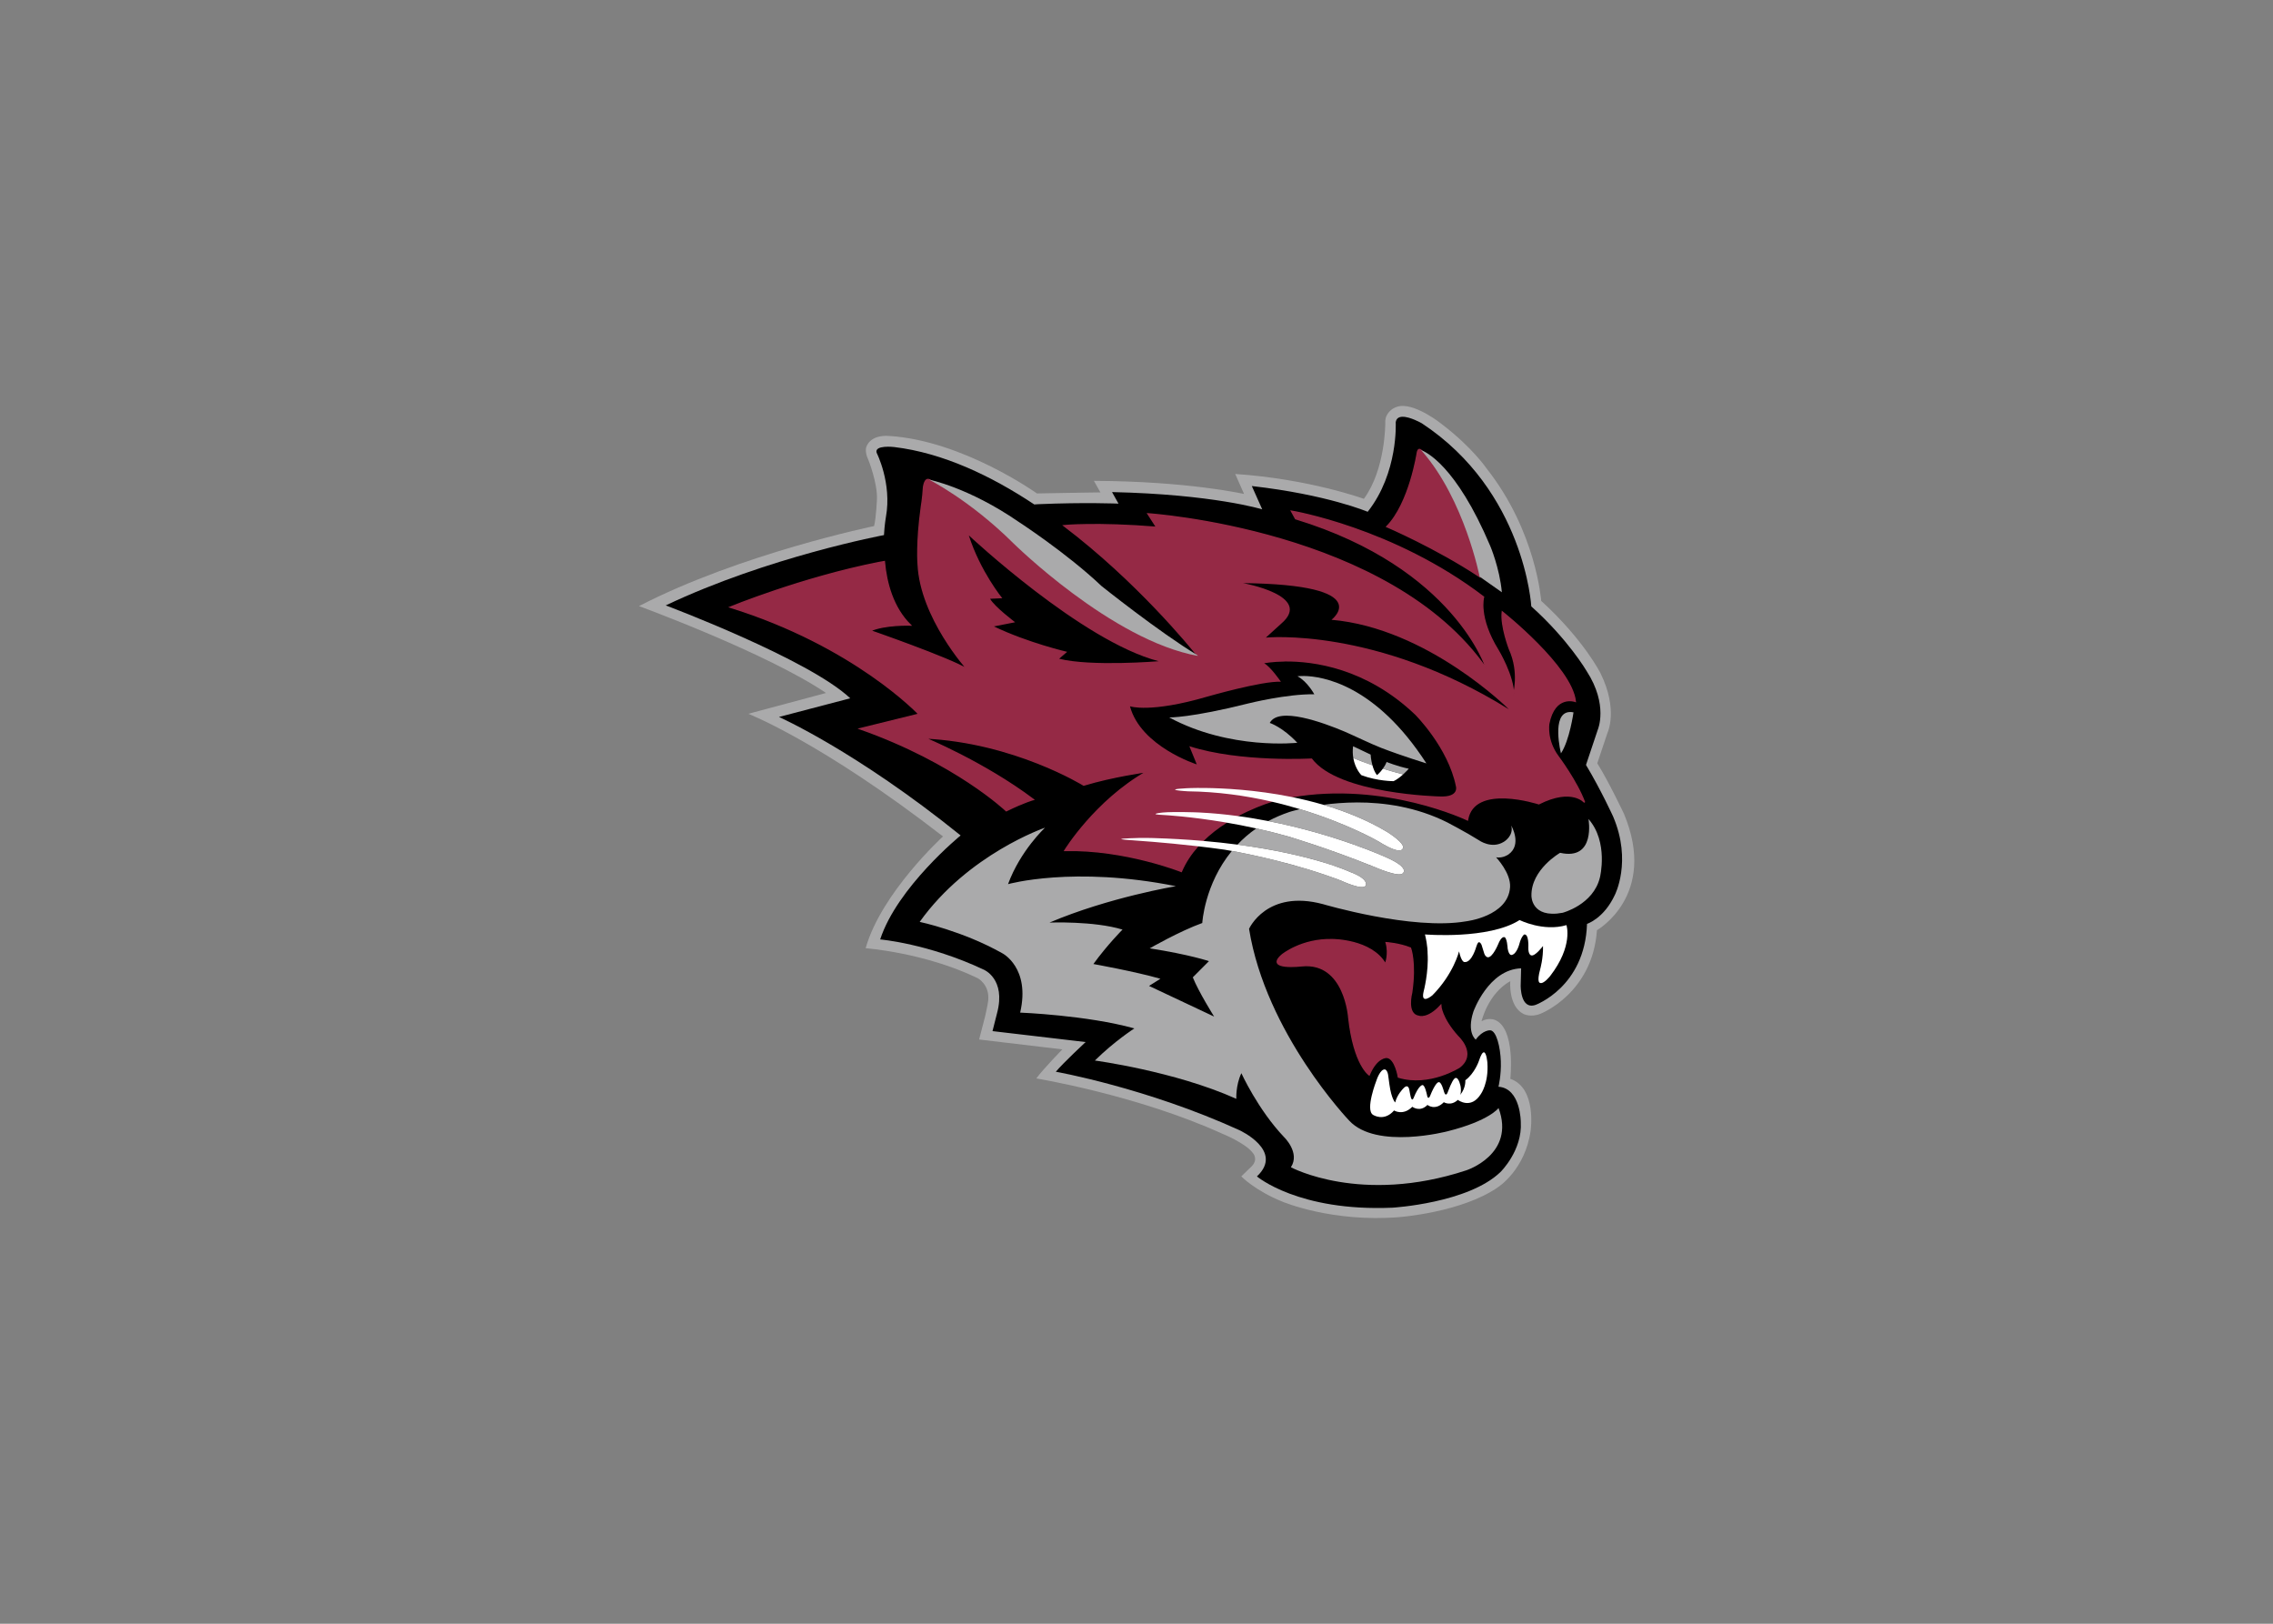 <svg clip-rule="evenodd" fill-rule="evenodd" viewBox="0 0 560 400" xmlns="http://www.w3.org/2000/svg"><rect x="0" y="0" width="560" height="400" fill="#808080" stroke="none"/><g fill-rule="nonzero" transform="matrix(.828 0 0 .828 156.698 99.075)"><path d="m293.99 122.529s-4.495-9.528-7.97-15.09l3.038-9.068s3.286-6.823-2.066-17.701c0 0-4.869-9.858-17.658-21.556 0 0-1.464-20.65-16.206-39.335 0 0-4.215-6.273-13.425-13.291 0 0-7.15-5.751-12.106-5.351 0 0-2.896.085-4.296 2.938 0 0-.445.832-.357 2.19 0 0 .062 13.752-6.375 22.494 0 0-16.168-5.91-38.279-7.4l2.635 5.953s-16.614-3.791-44.679-3.906l1.932 3.434s-10.051.137-18.882.312c0 0-22.078-15.793-44.098-17.109 0 0-5.177-.614-6.668 3.245 0 0-.573 1.491.616 3.902 0 0 2.715 6.8 2.541 11.626 0 0-.195 5.29-.843 8.039 0 0-39.779 8.21-69.96 23.815 0 0 37.991 13.914 55.655 25.848l-23.126 6.193s21.755 8.441 57.928 36.488c0 0-18.369 16.774-23.014 33.255 0 0 17.455 1.272 33.249 8.875 0 0 3.698 1.798 3.218 6.722 0 0-.184 1.518-.965 4.856l-1.744 6.704 24.778 2.942s-5.577 5.685-7.762 8.644c0 0 29.852 4.871 55.355 16.451 0 0 6.894 2.768 9.082 5.731 0 0 1.713 1.804-.306 3.925l-3.141 3.036s4.132 4.274 12.326 7.553c0 0 14.734 6.226 34.74 4.562 0 0 18.686-1.405 29.391-8.95 0 0 8.074-5.176 9.651-16.845 0 0 1.845-12.635-6.055-15.351 0 0 1.7-15.099-4.645-17.55 0 0-1.947-.734-3.912.421 0 0 1.874-8.191 8.552-11.936 0 0-.648 7.496 3.956 9.783 0 0 2.184 1.126 5.089-.102 0 0 15.41-5.967 16.742-24.835 0 0 18.141-10.284 8.064-34.559" fill="#aaaaab"/><path d="m228.071 4.34c-1.049.016-1.868.448-2.027 1.67 0 0 .825 14.992-8.34 26.604 0 0-11.969-5.107-34.473-7.664l3.092 6.93s-14.564-4.473-44.691-5.135l1.928 3.438s-10.091-.426-23.854.166l-1.197.084c-12.845-8.529-27.194-15.347-41.708-17.088 0 0-5.971-.7-5.2 1.717 0 0 4.598 9.002 2.754 19.106 0 0-.393 2.128-.578 5.375 0 0-34.364 6.425-64.936 20.918 0 0 42.537 15.954 54.903 27.639l-21.208 5.555s22.938 10.148 54.052 35.251c0 0-18.825 15.336-23.943 30.934 0 0 14.351 1.228 30.834 8.996 0 0 6.659 2.732 3.953 12.918l-1.361 5.365 27.702 3.252s-6.803 6.349-8.861 8.834c0 0 26.936 4.763 54.598 17.375 0 0 13.423 6.1 5.24 13.767 0 0 12.325 10.516 40.319 9.305 0 0 22.558-1.323 32.178-10.641 0 0 6.529-6.393 6.014-14.814 0 0 .013-10.061-6.643-10.533 0 0 .854-3.415.705-7.556-.144-4.189-1.297-9.1-3.144-9.232 0 0-2.187-.171-4.317 2.765 0 0-2.771-1.993-.697-8.338 0 0 4.447-12.538 14.197-12.867l-.129 5.125s-.139 7.295 4.406 5.76c0 0 14.7-5.309 15.33-24.113 0 0 5.011-1.568 8.277-8.607 0 0 5.188-9.994-.513-23.324 0 0-3.546-7.798-8.071-15.355l3.502-10.462s3.241-7.349-3.316-17.469c0 0-5.495-9.41-16.461-19.238 0 0-1.944-34.304-32.58-54.472 0 0-3.427-1.976-5.736-1.94z"/><path d="m233.071 14.066c-.246.021-.481.273-.606 1.023 0 0-2.273 15.019-9.078 21.939 0 0 14.602 6.26 27.363 14.688.084.056.172.11.258.168 0 0-4.499-22.849-17.084-37.25 0 0-.179-.245-.42-.416-.133-.094-.286-.165-.433-.152zm-146.189 8.926c-1.216.007-1.375 2.754-1.375 2.754-.149 2.713-.602 5.379-.602 5.379-1.517 10.845-.959 17.077-.959 17.077.748 15.905 14.649 31.27 14.649 31.27-5.646-3.413-28.89-11.471-28.89-11.471 4.301-1.946 11.946-1.693 11.946-1.693-5.245-5.155-7.186-12.514-7.762-18.885l-1.674.297c-22.765 4.485-44.193 13.27-44.193 13.27 37.054 11.531 56.143 31.84 56.143 31.84l-17.562 4.332c28.549 10.059 43.567 24.402 43.567 24.402 5.306-2.603 8.067-3.344 8.067-3.344-14.929-11.195-32.377-18.328-32.377-18.328 26.705 1.235 47.349 14.041 47.349 14.041 8.58-2.62 18.773-4.014 18.773-4.014-15.384 8.755-24.384 23.453-24.384 23.453 17.955-.399 34.659 6.252 34.659 6.252 1.215-2.829 2.906-5.319 4.858-7.514-10.294-1.182-19.236-1.754-19.236-1.754-8.081-.485.353-.662.353-.662 1.976-.129 5.611-.023 5.611-.023 5.303.156 10.219.449 14.779.842 2.154-2.13 4.538-3.939 6.92-5.461-10.686-1.82-18.342-2.219-18.342-2.219-5.641-.238-.48-.754-.48-.754 3.64-.327 10.807-.018 10.807-.018 3.862.184 7.659.551 11.346 1.043 4.125-2.228 7.909-3.606 10.098-4.306-7.444-1.703-15.834-2.923-24.783-3.031 0 0-8.265-.483-.42-.916 0 0 14.291-.804 31.139 2.57 27.993-4.934 52.493 6.863 52.493 6.863 1.91-11.128 21.227-4.799 21.227-4.799 9.905-4.989 13.607-.425 13.607-.425-2.272-6.203-7.883-13.674-7.883-13.674-3.569-4.779-2.785-9.648-2.785-9.648 1.737-8.944 7.922-6.719 7.922-6.719-1.139-10.304-21.73-26.617-21.73-26.617-.498 4.213 2.117 11.021 2.117 11.021 3.254 7.064 1.209 13.709 1.209 13.709.097-5.589-4.592-13.336-4.592-13.336-6.09-9.83-4.31-15.834-4.31-15.834-26.93-20.547-57.16-25.537-57.16-25.537l1.235 2.244c47.599 14.546 56.859 44.771 56.859 44.771-28.59-41.509-100.799-46.227-100.799-46.227l2.59 4.015c-18.068-1.456-27.576-.49-27.576-.49 21.864 16.581 37.743 36.137 39.643 38.515.126.159.189.241.189.241-25.68-4.602-54.959-33.569-54.959-33.569-12.92-12.818-25.065-18.889-25.065-18.889-.092-.027-.18-.042-.262-.043zm120.349 136.908c-9.167-.255-14.969 4.516-14.969 4.516-5.422 4.625 5.938 3.264 5.938 3.264 12.78-1.2 13.871 15.438 13.871 15.438 1.552 14.042 6.083 17.035 6.083 17.035 2.305-5.51 5.248-5.219 5.248-5.219 2.555.199 3.444 5.873 3.444 5.873 9.217 2.81 18.191-2.986 18.191-2.986 5.131-4.012-.541-9.144-.541-9.144-4.948-5.529-5.059-9.188-5.059-9.188-3.919 4.279-6.525 3.235-6.525 3.235-3.858-.598-2.121-7.055-2.121-7.055 1.316-8.986-.354-13.26-.354-13.26-3.405-1.366-7.232-1.607-7.232-1.607.986 3.471-.223 6.353-.223 6.353-4.165-7.283-15.744-7.256-15.744-7.256h-.008z" fill="#952945" stroke="#952945" stroke-width=".4" transform="translate(-.003)"/><path d="m99.025 39.633c3.433 10.728 9.959 18.692 9.959 18.692l-3.623.166c1.228 2.298 7.449 6.983 7.449 6.983l-6.314 1.242c10.264 4.912 21.791 7.558 21.791 7.558l-2.391 2.057c9.571 2.391 29.619.738 29.619.738-22.918-5.941-56.49-37.437-56.49-37.437zm81.587 14.196s21.146 3.745 11.328 12.098l-4.529 4.115s32.673-3.293 72.302 21.33c0 0-24.184-24.153-52.78-26.632 0 0 13.702-10.44-26.32-10.91zm12.418 23.33.004.006c-3.828.044-6.14.524-6.14.524 1.847.907 4.998 5.488 4.998 5.488-5.52-.303-21.961 4.441-21.961 4.441-16.971 4.961-22.957 2.865-22.957 2.865 3.224 11.98 19.873 17.283 19.873 17.283l-2.209-5.414c15.179 4.88 36.449 3.643 36.449 3.643 7.891 10.662 38.06 11.307 38.06 11.307 5.8.263 4.82-2.95 4.82-2.95-2.3-11.6-12.159-21.398-12.159-21.398-14.59-13.884-30.34-15.898-38.77-15.801z" transform="translate(-.003)"/><path d="m233.501 14.219c.241.17.424.418.424.418 12.584 14.401 17.081 37.247 17.081 37.247-.081-.054-.165-.105-.246-.158l6.868 4.83c-.664-7.255-3.471-13.814-3.471-13.814-10.21-24.068-19.224-28.029-20.656-28.522zm-146.339 8.814s12.149 6.071 25.066 18.889c0 0 29.288 28.966 54.957 33.567 0 0-.065-.083-.19-.24-11.404-6.881-28.488-20.551-28.488-20.551-10.371-9.837-24.72-19.139-24.72-19.139-14.889-10.242-26.627-12.526-26.627-12.526zm111.589 58.427c-1.248-.019-1.941.086-1.941.086 2.939 1.528 5.011 5.356 5.011 5.356-8.173-.125-19.472 2.689-19.472 2.689-17.358 4.362-23.701 4.201-23.701 4.201 18.139 9.779 38.109 7.539 38.109 7.539-4.332-4.661-8.188-5.906-8.188-5.906 2.599-4.966 15.812-.144 22.287 2.59 2.166.917 8.077 3.762 10.904 4.849 6.335 2.438 13.42 4.604 13.42 4.604-15.17-23.497-31.02-25.924-36.43-26.008zm78.978 10.727c-5.499.347-2.513 12.285-2.513 12.285 2.575-3.87 3.73-12.193 3.73-12.193-.445-.087-.85-.115-1.217-.092zm-64.368 10.174c-.171 1.321-.112 2.491.066 3.523 1.903.785 3.81 1.497 5.686 2.137-.459-1.668-.529-3.178-.529-3.178zm9.977 4.678c-.315.778-.71 1.439-1.11 1.996 2.14.663 4.171 1.227 6.031 1.701.988-.891 1.668-1.682 1.668-1.682-3.585-.771-6.589-2.015-6.589-2.015zm-8.866 12.05c-3.684.009-7.056.299-9.945.692 6.454 1.897 12.964 4.491 18.92 8.052 0 0 6.195 3.783 4.541 5.17 0 0-.651 1.695-7.018-2.298 0 0-9.131-5.339-23.425-9.635-2.006.477-3.151.855-3.151.855-2.282.769-4.362 1.681-6.265 2.701 20.238 3.949 35.194 10.836 35.194 10.836 7.098 3.145 4.842 4.68 4.842 4.68-1.115 1.391-8.539-1.898-8.539-1.898-13.955-5.653-25.957-9.156-25.957-9.156-3.106-.877-6.156-1.623-9.111-2.276-2.142 1.485-3.995 3.114-5.605 4.817 22.698 2.986 33.493 8.128 33.493 8.128 5.75 2.104 4.707 4.014 4.707 4.014-.777 1.667-7.287-1.395-7.287-1.395-13.23-5.068-27.313-7.907-32.575-8.865-8.18 9.944-8.803 21.443-8.803 21.443-6.824 2.461-15.637 7.539-15.637 7.539 11.906 1.858 17.621 3.809 17.621 3.809l-4.803 4.818c1.675 4.228 6.344 11.676 6.344 11.676l-19.365-9.123 3.385-2.129c-7.642-2.19-19.941-4.385-19.941-4.385 4.125-5.696 8.664-10.247 8.664-10.247-8.518-2.607-21.722-2.084-21.722-2.084 17.654-7.509 37.601-10.832 37.601-10.832-30.535-6.103-49.944-.602-49.944-.602 3.688-10.019 11.012-16.801 11.012-16.801s-22.884 7.82-37.299 28.031c0 0 12.788 2.676 24.602 9.344 0 0 8.39 4.269 5.293 17.646 0 0 19.839.77 33.987 4.703 0 0-5.93 3.795-11.754 9.554 0 0 23.742 3.162 42.09 11.395 0 0-.223-3.993 1.498-7.629 0 0 4.933 10.845 12.709 19.018 0 0 4.849 4.642 2.031 8.971 0 0 20.802 11.248 52.169.922 0 0 14.745-4.725 9.619-18.541 0 0-2.725 3.79-15.134 6.906 0 0-21.22 5.585-29.318-3.174 0 0-24.796-25.941-29.787-57.048 0 0 5.267-11.833 22.004-7.342 0 0 26.573 7.87 42.52 5.115 0 0 12.558-1.433 13.14-10.162.278-4.226-4.15-8.879-4.15-8.879 2.038.333 3.668-.861 3.668-.861 4.153-2.911.836-8.588.836-8.588.817 3.049-2.168 4.801-2.168 4.801-3.675 2.317-7.475-.449-7.475-.449-3.558-2.248-9.345-5.276-9.345-5.276-9.249-4.635-18.859-5.98-26.965-5.96zm68.93 4.916s2.261 12.466-8.44 10.062c0 0-8.679 4.95-8.529 12.779 0 0-.128 6.827 9.271 5.065 0 0 9.168-2.36 11.115-10.555 0 0 2.612-10.509-3.418-17.352z" fill="#aaaaab"/><path d="m213.431 105.889c.564 3.296 2.408 5.086 2.408 5.086 4.828 1.81 9.586 1.777 9.586 1.777 1.036-.501 2.036-1.291 2.836-2.014-1.859-.473-3.89-1.036-6.031-1.699-.879 1.236-1.766 1.922-1.766 1.922-.647-.831-1.069-1.915-1.349-2.937-1.875-.64-3.781-1.35-5.684-2.135zm-44.243 8.892c-3.401-.036-5.411.077-5.411.077-7.844.435.42.916.42.916 8.949.108 17.338 1.328 24.781 3.031 3.025.691 5.883 1.463 8.566 2.269 14.294 4.296 23.428 9.635 23.428 9.635 6.366 3.994 7.018 2.301 7.018 2.301 1.653-1.389-4.541-5.174-4.541-5.174-5.956-3.56-12.468-6.153-18.922-8.049-3.241-.953-6.469-1.729-9.611-2.359-10.53-2.109-20.061-2.585-25.729-2.647zm-6.547 7.161c-.878-.009-1.796-.009-2.684.004-1.183.017-2.313.058-3.222.14 0 0-5.162.517.478.754 0 0 7.654.398 18.342 2.217 2.82.481 5.841 1.061 9.004 1.76 2.955.652 6.007 1.399 9.113 2.275 0 0 12.002 3.504 25.957 9.156 0 0 7.424 3.288 8.539 1.897 0 0 2.254-1.533-4.842-4.678 0 0-14.959-6.887-35.195-10.836-2.977-.581-6.072-1.101-9.248-1.519-3.686-.494-7.481-.86-11.344-1.043 0 0-2.266-.1-4.898-.127zm-10.852 7.699c-1.156-.01-2.559-.004-3.547.06 0 0-8.436.177-.354.66 0 0 8.945.575 19.238 1.756 2.621.301 5.328.637 7.998 1.022 0 0 .8.124 2.166.377 5.262.957 19.346 3.794 32.578 8.863 0 0 6.509 3.062 7.285 1.394 0 0 1.044-1.908-4.707-4.013 0 0-10.793-5.14-33.492-8.127-3.201-.421-6.64-.799-10.32-1.114-4.56-.391-9.477-.684-14.78-.841 0 0-.909-.027-2.065-.037zm111.119 24.431v.002c-9.17 5.859-28.156 4.282-28.156 4.282.854 3.52.777 5.521.777 5.521.382 5.675-1.191 11.52-1.191 11.52-.938 4.097 2.617 1.076 2.617 1.076 6.324-6.382 7.936-13.076 7.936-13.076.773 3.498 1.705 3.18 1.705 3.18 2.136.13 3.42-4.549 3.42-4.549.426-1.375.746-1.346.746-1.346.485-.083.834.791.834.791l.683 2.196c.35 1.401 1.127 1.476 1.127 1.476 1.459.207 3.133-3.892 3.133-3.892.884-2.213 1.674-2.094 1.674-2.094.977-.211 1.146 3.383 1.146 3.383.378 2.154 1.149 1.927 1.149 1.927 1.59-.216 2.363-3.388 2.363-3.388.561-2.105 1.377-2.696 1.377-2.696 1.505-.311 1.265 3.913 1.265 3.913-.05 2.061.795 2.269.795 2.269 1.13.499 3.569-2.766 3.569-2.766.093 3.695-.842 6.914-.842 6.914-1.094 4.017-.078 4.045-.078 4.045 1.081.514 3.054-2.039 3.054-2.039 6.934-8.99 4.844-15.135 4.844-15.135-6.876 2.033-13.947-1.513-13.947-1.513zm-10.648 39.359c-.368.016-.849.685-1.473 2.596 0 0-1.243 3.663-4.031 5.718 0 0 .224 2.234-1.547 4.383 0 0 .421-.668.16-2.488 0 0-.506-2.731-1.492-2.59-.545.074-1.281 1.421-2.295 4.096 0 0-.595 1.971-1.205-.108 0 0-.754-3.103-1.656-2.699 0 0-.868.082-2.49 4.164 0 0-.608 1.324-.899-.482 0 0-.597-2.969-1.349-2.85 0 0-1.082.006-2.619 3.848 0 0-.445 1.204-.844-.313 0 0-.268-1.104-.414-2.066 0 0-.269-2.184-1.864-.391 0 0-1.812 1.804-2.349 4.1 0 0-1.117-1.01-1.713-5.334l-.338-2.479c-.169-1.8-.963-2.017-.963-2.017-1.455-.211-2.564 3.277-2.564 3.277s-3.41 8.724-1.037 10.217c0 0 3.247 2.195 6.281-1.285 0 0 2.644 1.686 5.426-1.098 0 0 2.252 1.743 4.507-.551 0 0 2.264 1.851 4.868-.808 0 0 2.058 1.284 4.169-.693 0 0 3.897 2.997 6.852-1.743 0 0 2.362-3.236 1.943-9.318 0 0-.256-3.122-1.064-3.086z" fill="#fff" transform="translate(-.003)"/></g></svg>